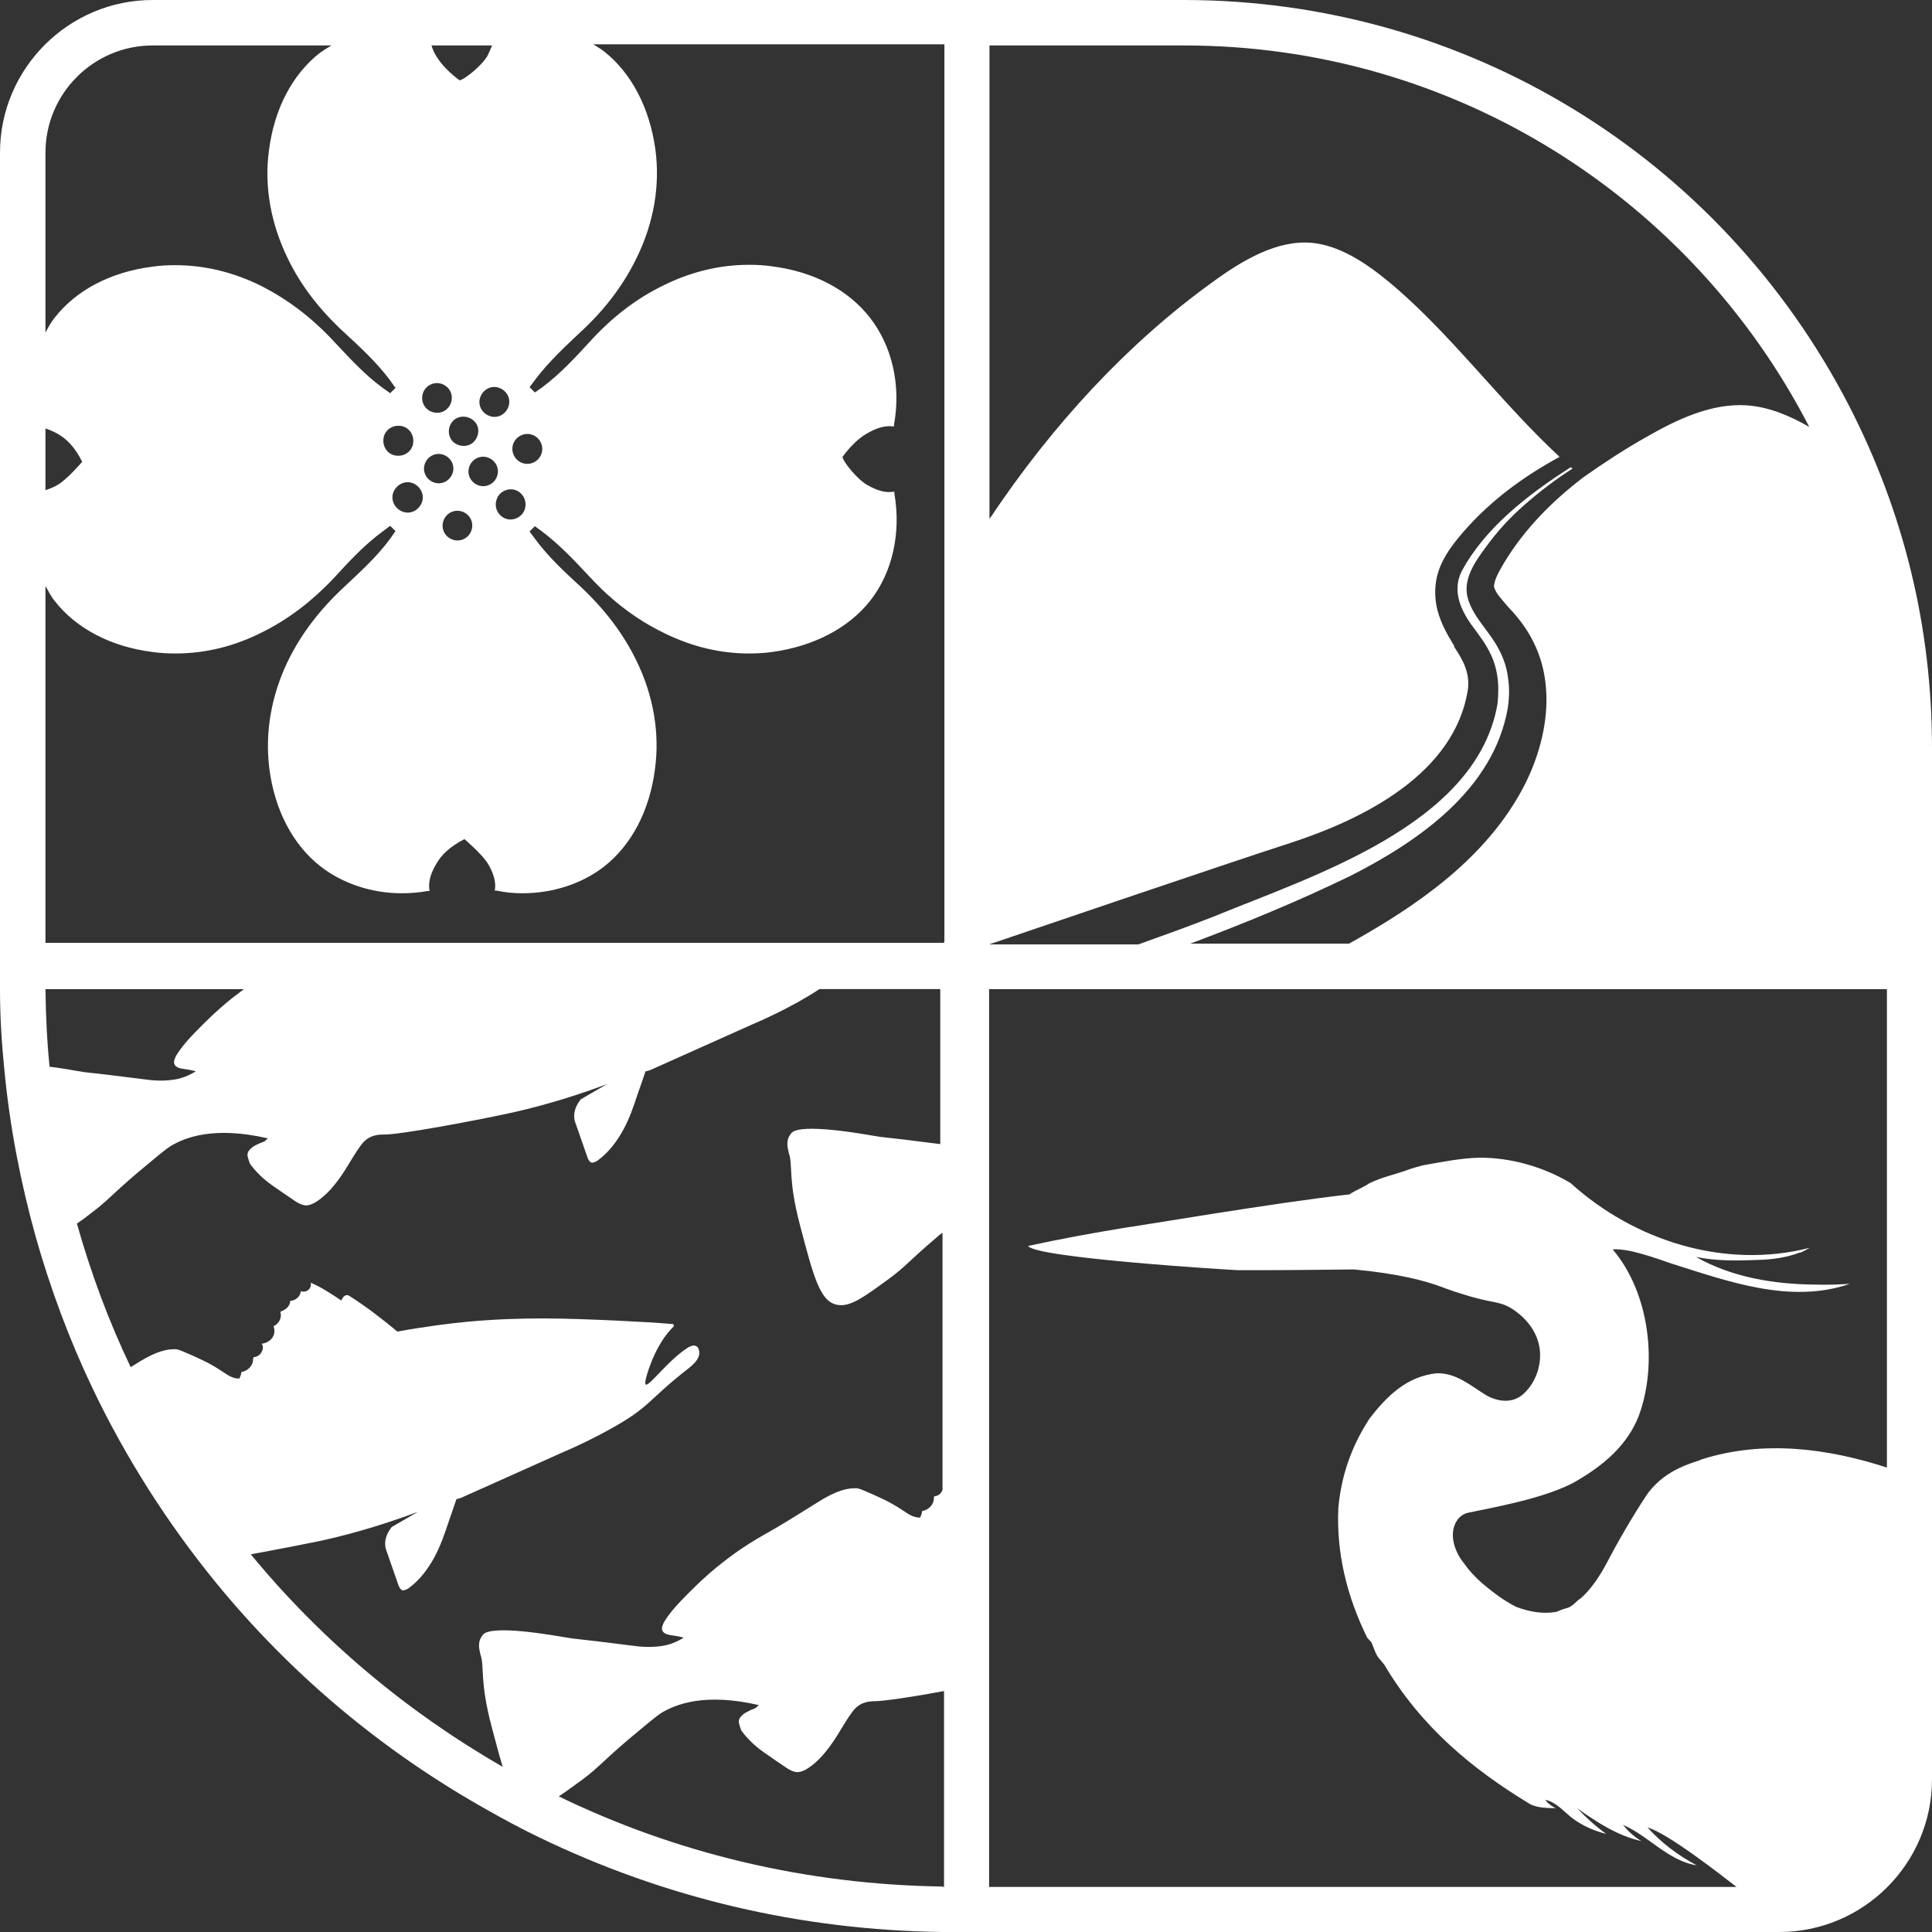 <?xml version="1.0" encoding="UTF-8"?>
<svg id="Layer_2" data-name="Layer 2" xmlns="http://www.w3.org/2000/svg" viewBox="0 0 51 51.01">
  <rect x="0" y="0" width="51" height="51.01" fill="#333333" stroke="none"/>
  <defs>
    <style>
      .cls-1 {
        fill: #fff;
        stroke-width: 0px;
      }
    </style>
  </defs>
  <g id="Layer_1-2" data-name="Layer 1">
    <path class="cls-1" d="M48.81,10.71C45.4,4.11,38.67,0,31.25,0H4.03C1.81,0,0,1.81,0,4.03v21.77c0,.07,0,.33,0,.33,0,.75.05,1.48.12,2.16.14,1.45.42,2.91.82,4.35.39,1.38.89,2.72,1.49,3.98.88,1.85,1.99,3.59,3.28,5.17,1.95,2.38,4.3,4.36,6.98,5.89.56.32,1.06.59,1.54.82,3.33,1.61,6.91,2.45,10.64,2.5,0,0,.26,0,.33,0h21.77c2.22,0,4.03-1.81,4.03-4.03v-27.22c0-3.18-.74-6.22-2.19-9.04ZM13.76,11.49c.2-.09.43,0,.52.2s0,.43-.2.52-.43,0-.52-.2c-.09-.2,0-.43.2-.52ZM11.94,12.51c-.08.2-.3.3-.5.22-.2-.08-.3-.3-.22-.5.08-.2.3-.3.5-.22.2.08.3.3.22.5ZM11.99,11.08c.17-.13.41-.1.55.06s.1.41-.06.55c-.17.13-.41.1-.55-.06-.13-.17-.1-.41.06-.55ZM12,13.49c.21-.04.42.1.46.31.04.21-.1.42-.31.46-.21.04-.42-.1-.46-.31-.04-.21.1-.42.31-.46ZM12.37,12.5c-.03-.21.12-.41.33-.44s.41.12.44.33c.03.21-.12.41-.33.44s-.41-.12-.44-.33ZM13.13,13.13c.1-.19.34-.27.53-.17.19.1.27.34.17.54-.1.19-.34.27-.53.17-.19-.1-.27-.34-.17-.53ZM13.43,10.71c-.06.21-.27.34-.48.28-.21-.06-.34-.27-.28-.48.06-.21.27-.34.48-.28.21.06.34.27.28.48ZM12.99,1.2c-.04.09-.08.19-.12.27-.14.25-.6.63-.74.65-.28-.21-.49-.43-.62-.65-.05-.08-.09-.17-.12-.27h1.6ZM11.3,10.19c.18-.13.42-.09.55.08s.09.42-.08.55-.42.09-.55-.08c-.13-.18-.09-.42.08-.55ZM11.06,13.39c-.14.17-.39.19-.56.04s-.19-.39-.04-.56.39-.19.56-.04.19.39.04.56ZM10.91,11.65c0,.22-.19.39-.41.38-.22,0-.39-.19-.38-.41,0-.22.19-.39.41-.38.22,0,.39.19.38.41ZM1.2,7.88v-3.85c0-1.56,1.27-2.83,2.83-2.83h4.72c-.1.06-.2.12-.3.19-.73.57-1.21,1.48-1.35,2.58-.13.95.05,1.94.5,2.86.35.72.84,1.35,1.49,1.95.39.36.84.77,1.2,1.25l.15.21-.14.14-.21-.15c-.49-.36-.89-.81-1.26-1.2-.6-.65-1.24-1.13-1.95-1.49-.73-.36-1.49-.54-2.25-.54-.2,0-.41.01-.61.04-1.1.14-2.01.62-2.58,1.35-.1.12-.17.26-.24.39v-.91ZM1.2,11.31c.12.04.23.09.32.14.23.13.45.34.65.74-.02.02-.4.47-.65.61-.08.05-.2.1-.32.14v-1.63ZM1.31,28.17c-.07-.68-.1-1.36-.11-2.06h5.24c-.2.15-.4.3-.59.47-.15.13-.3.27-.44.41-.27.27-.55.54-.75.86-.04.07-.08.16-.06.23.04.12.2.13.33.15.08.01.16.03.24.05-.18.11-.37.19-.58.22-.33.05-.61.01-.63.01-1.97-.25-1.52-.17-1.93-.24-.11-.02-.39-.07-.71-.11ZM24.89,49.8c-3.63-.05-7.07-.89-10.14-2.38.17-.11.37-.26.62-.44.43-.32.51-.46,1.24-1.08.47-.39.7-.59.86-.69.37-.22,1.13-.53,2.56-.2-.04.03-.06.07-.11.09-.05.02-.11.04-.16.07-.06.03-.12.06-.17.11-.03.03-.06.06-.07.09-.04.08,0,.17.03.26.01.03.02.06.04.08.15.2.34.38.55.53.2.14.4.28.61.42.09.06.18.11.29.12.11,0,.21-.05.3-.11.27-.18.47-.43.65-.69s.32-.54.51-.79c.04-.06.14-.18.31-.24.12-.04.22-.04.25-.04.25,0,1.06-.12,1.86-.27v5.18ZM24.89,30.21c-1.86-.24-1.44-.16-1.84-.23-.3-.05-1.92-.34-2.16-.07-.04.05-.07.11-.07.11-.08.18,0,.36,0,.41.12.33-.03.67.3,1.92.35,1.33.52,1.99.96,2.09.35.08.71-.19,1.41-.7.43-.32.51-.46,1.24-1.08.05-.05.1-.08.15-.12v6.61s0,0,0,0c0,0,0,.02,0,.03v.15c-.03.08-.09.14-.17.16-.02,0-.04,0-.05.02-.01.01-.01.03-.01.05,0,.16-.14.3-.31.33,0,.06-.03.12-.05.17-.19.01-.33-.11-.49-.21-.31-.21-.66-.36-1.01-.51-.05-.02-.1-.04-.15-.05-.05-.01-.11,0-.17,0-.37.04-.7.25-1.02.45-.43.27-.86.54-1.31.79-.51.29-.97.62-1.41,1-.15.13-.3.27-.44.41-.27.27-.55.54-.75.86-.04.07-.08.16-.06.23.04.12.2.13.33.15.08.01.16.03.24.05-.18.11-.37.19-.58.22-.33.05-.61.01-.63.01-1.97-.25-1.52-.17-1.93-.24-.3-.05-1.92-.34-2.16-.07-.04.05-.07.11-.07.11-.08.18,0,.36,0,.41.12.33-.03.67.3,1.92.11.41.2.76.29,1.05-2.54-1.46-4.8-3.36-6.65-5.61.66-.12,1.37-.26,1.77-.34.66-.14,1.57-.38,2.64-.78l-.69.4c-.11.14-.19.31-.17.49,0,.07.03.13.05.19.1.29.2.57.3.86.02.05.05.11.1.13.05.01.11-.02.16-.05.29-.21.51-.5.68-.81s.28-.64.39-.97c.07-.19.13-.38.2-.58.03,0,.09-.02.12-.03.89-.4,1.79-.8,2.68-1.2.52-.22.94-.44,1.23-.6,1.11-.61.99-.76,2.11-1.63.07-.06.27-.21.27-.4,0-.01,0-.14-.09-.18-.09-.04-.21.04-.28.09-.49.34-.95.97-1.04.93-.07-.03.1-.49.17-.66.16-.38.33-.61.42-.72.06-.06.1-.12.14-.15.01-.01.01-.03,0-.05,0-.02-.03-.02-.05-.02-.34-.03-.84-.06-1.47-.09-1.33-.06-2.48-.1-3.91.03-.44.04-1.08.12-1.86.26-.4-.33-.81-.65-1.25-.93-.02-.01-.04-.03-.07-.03-.08-.01-.13.07-.16.14-.26-.17-.52-.35-.81-.47.02.06,0,.14-.06.19-.06.05-.14.06-.2.03,0,.13-.14.26-.28.26,0,.07-.03.13-.08.18s-.12.08-.18.11c.05.14-.03.31-.18.38.04.1.03.21-.03.3-.06.09-.17.15-.28.16.08.12-.01.31-.17.35-.02,0-.04,0-.05.02-.01.01-.01.03-.01.05,0,.16-.14.3-.31.33,0,.06-.03.12-.05.17-.19.01-.33-.11-.49-.21-.31-.21-.66-.36-1.01-.51-.05-.02-.1-.04-.15-.05-.05-.01-.11,0-.17,0-.37.04-.7.25-1.02.45,0,0-.02.01-.03.02-.58-1.21-1.05-2.48-1.42-3.79.12-.08.24-.17.38-.28.43-.32.51-.46,1.24-1.08.47-.39.7-.59.86-.69.37-.22,1.13-.53,2.56-.2-.04.03-.06.07-.11.09-.05.02-.11.04-.17.07-.06.03-.12.06-.17.11-.03.03-.06.06-.07.09-.04.08,0,.17.03.26.01.03.02.06.04.08.15.2.34.38.55.53.2.14.4.28.61.42.09.06.18.11.29.12.11,0,.21-.05.3-.11.27-.18.47-.43.65-.69s.32-.54.51-.79c.04-.06.14-.18.31-.24.12-.04.22-.04.25-.04.42.02,2.5-.38,3.29-.55.66-.14,1.57-.38,2.64-.78l-.69.4c-.11.14-.19.31-.17.49,0,.07.03.13.05.19.1.29.2.57.3.86.02.05.05.11.1.13.05.01.11-.02.16-.05.29-.21.51-.5.68-.81.17-.31.28-.64.39-.97.07-.19.13-.38.2-.58.03,0,.09-.02.12-.03.89-.4,1.79-.8,2.68-1.2.52-.22.94-.44,1.23-.6.23-.13.41-.24.56-.34h3.19v4.1ZM24.9,24.89H1.2v-9.42c.08.13.14.27.24.39.57.73,1.48,1.21,2.58,1.35.21.03.41.04.62.04.76,0,1.52-.18,2.24-.54.72-.35,1.36-.84,1.96-1.48.43-.47.8-.86,1.26-1.2l.2-.15.14.14-.14.2c-.36.49-.81.89-1.2,1.26-.65.6-1.14,1.24-1.49,1.95-.45.92-.62,1.91-.5,2.86.14,1.09.62,2.01,1.35,2.58.58.45,1.34.71,2.15.71.23,0,.46-.02.68-.06h.05c-.05-.27.06-.52.18-.72.13-.23.34-.44.74-.65.02.02.47.4.62.65.12.2.23.46.18.71h.05c.23.05.46.07.68.07.8,0,1.57-.25,2.15-.7.73-.57,1.21-1.48,1.35-2.58.13-.95-.04-1.94-.49-2.86-.35-.72-.84-1.36-1.48-1.96-.39-.36-.84-.77-1.2-1.26l-.14-.19.14-.14.19.14c.45.34.82.73,1.26,1.2.6.65,1.24,1.13,1.96,1.48.73.36,1.48.54,2.24.54.21,0,.41-.01.62-.04,1.09-.15,2.01-.63,2.58-1.35.59-.75.82-1.79.64-2.83v-.05c-.05,0-.1.01-.14.01-.22,0-.44-.11-.58-.19-.25-.14-.63-.6-.65-.74.21-.28.42-.49.65-.62.14-.08.36-.19.58-.19.04,0,.09,0,.13.01v-.05c.19-1.04-.05-2.08-.64-2.83-.57-.73-1.48-1.21-2.58-1.35-.2-.03-.41-.04-.61-.04-.76,0-1.52.18-2.25.54-.72.35-1.36.84-1.95,1.49-.36.39-.77.84-1.25,1.2l-.2.14-.14-.14.15-.2c.36-.48.81-.89,1.2-1.26.65-.6,1.13-1.24,1.48-1.96.45-.92.62-1.91.49-2.86-.15-1.09-.63-2.01-1.35-2.58-.09-.07-.19-.13-.29-.19h9.27v23.7ZM38.38,17.04c-.14-.24-.33-.53-.44-.95-.05-.21-.07-.45-.04-.68.06-.54.4-.99.73-1.37.72-.83,1.6-1.47,2.54-1.98-1.55-1.43-2.92-3.31-4.52-4.63-.62-.51-1.3-.95-2.02-1.02-.92-.08-1.82.45-2.64,1.05-2.2,1.59-4.19,3.72-5.87,6.24V1.2h5.14c7.19,0,13.42,4.09,16.5,10.07-.52-.3-1.07-.53-1.65-.57-.92-.06-1.82.36-2.64.83-.57.32-1.12.68-1.66,1.06,0,0,0,0,0,0-.83.63-1.56,1.37-2.09,2.24-.1.17-.23.38-.27.56-.01.05-.02.1,0,.14.07.17.16.25.36.49.63.65.98,1.39,1.01,2.32.03.85-.23,1.72-.6,2.43-.99,1.89-2.81,3.14-4.61,4.14h-4.19c1.44-.54,2.85-1.12,4.23-1.79,1.81-.92,3.77-2.28,4.15-4.42.04-.26.05-.53.01-.79-.03-.26-.11-.52-.24-.76-.23-.46-.65-.82-.81-1.31-.17-.51.16-.99.45-1.38.3-.42.65-.8,1.04-1.14.4-.35.82-.67,1.26-.95-.01-.01-.03-.02-.04-.04-1.13.72-2.28,1.61-2.89,2.76-.26.53,0,1.06.32,1.48.15.21.31.41.42.64.15.28.22.6.23.91,0,.18,0,.39-.04.57-.63,3.1-4.85,4.43-7.46,5.5-.66.26-1.33.5-2,.74h-3.94s6.55-2.23,7.96-2.68c1.93-.63,4.34-1.83,4.68-4.06.05-.43-.12-.75-.36-1.11ZM49.81,38.74c-1.57-.51-3.26-.73-4.88-.22-.08.04-.2.07-.28.1-.48.17-.88.42-1.18.84-.42.64-.77,1.25-1.11,1.9-.17.3-.38.61-.63.83-.12.07-.21.22-.37.26-.12.03-.2.07-.28.1-.36.06-.7,0-1.05-.13-.34-.17-.61-.38-.91-.63-.19-.17-.34-.33-.48-.53-.26-.32-.41-.81-.16-1.15.07-.09.17-.16.29-.18.49-.11,2.07-.37,2.87-.85.73-.43,1.31-.94,1.61-1.68.52-1.37.3-3.27-.68-4.42.45-.03,1.15.24,1.57.38,1.49.47,3.13,1.07,4.69.53-.31.02-.62.03-.92.02-1.08-.01-2.19-.19-3.14-.73.53.11,1.08.1,1.61.08.39-.01.78-.06,1.14-.2-.02.02.04,0,.25-.12-2.24.57-4.62-.18-6.31-1.71-.72-.43-1.57-.67-2.39-.67-.51.01-.98.11-1.5.2-.12.03-.23.06-.35.1-.36.14-.72.2-1.08.38-.16.11-.36.18-.52.29-1.93.21-5.84.88-5.87.87-.91.15-1.74.3-2.61.49.18.32,5.46.64,5.55.64.12,0,.24,0,.37,0,.89,0,1.79-.01,2.68-.02,1.18.11,1.88.3,2.31.46.11.04.26.1.52.18.82.26.97.19,1.28.36.07.04.65.37.78,1.01.09.43-.06.96-.42,1.28-.29.26-.68.2-.98.03-.42-.26-.79-.59-1.3-.58-.79.08-1.32.6-1.78,1.2-.47.72-.74,1.49-.82,2.34-.06,1.21.23,2.36.76,3.44l.11.12c.08.17.11.34.24.47.03.04.07.08.1.12.97,1.64,2.32,2.76,3.86,3.69.19.09.43.1.67.1-.11-.05-.21-.12-.28-.22.29.06.49.31.71.48.26.2.58.34.9.42-.28-.2-.53-.43-.77-.68.52.37,1.07.73,1.7.87-.19-.11-.35-.26-.49-.43.68.29,1.19.95,1.95,1.07-.49-.26-.93-.59-1.3-1,.54.15,2,1.3,2.35,1.57h-19.73v-23.7h23.7v12.63Z"/>
  </g>
</svg>